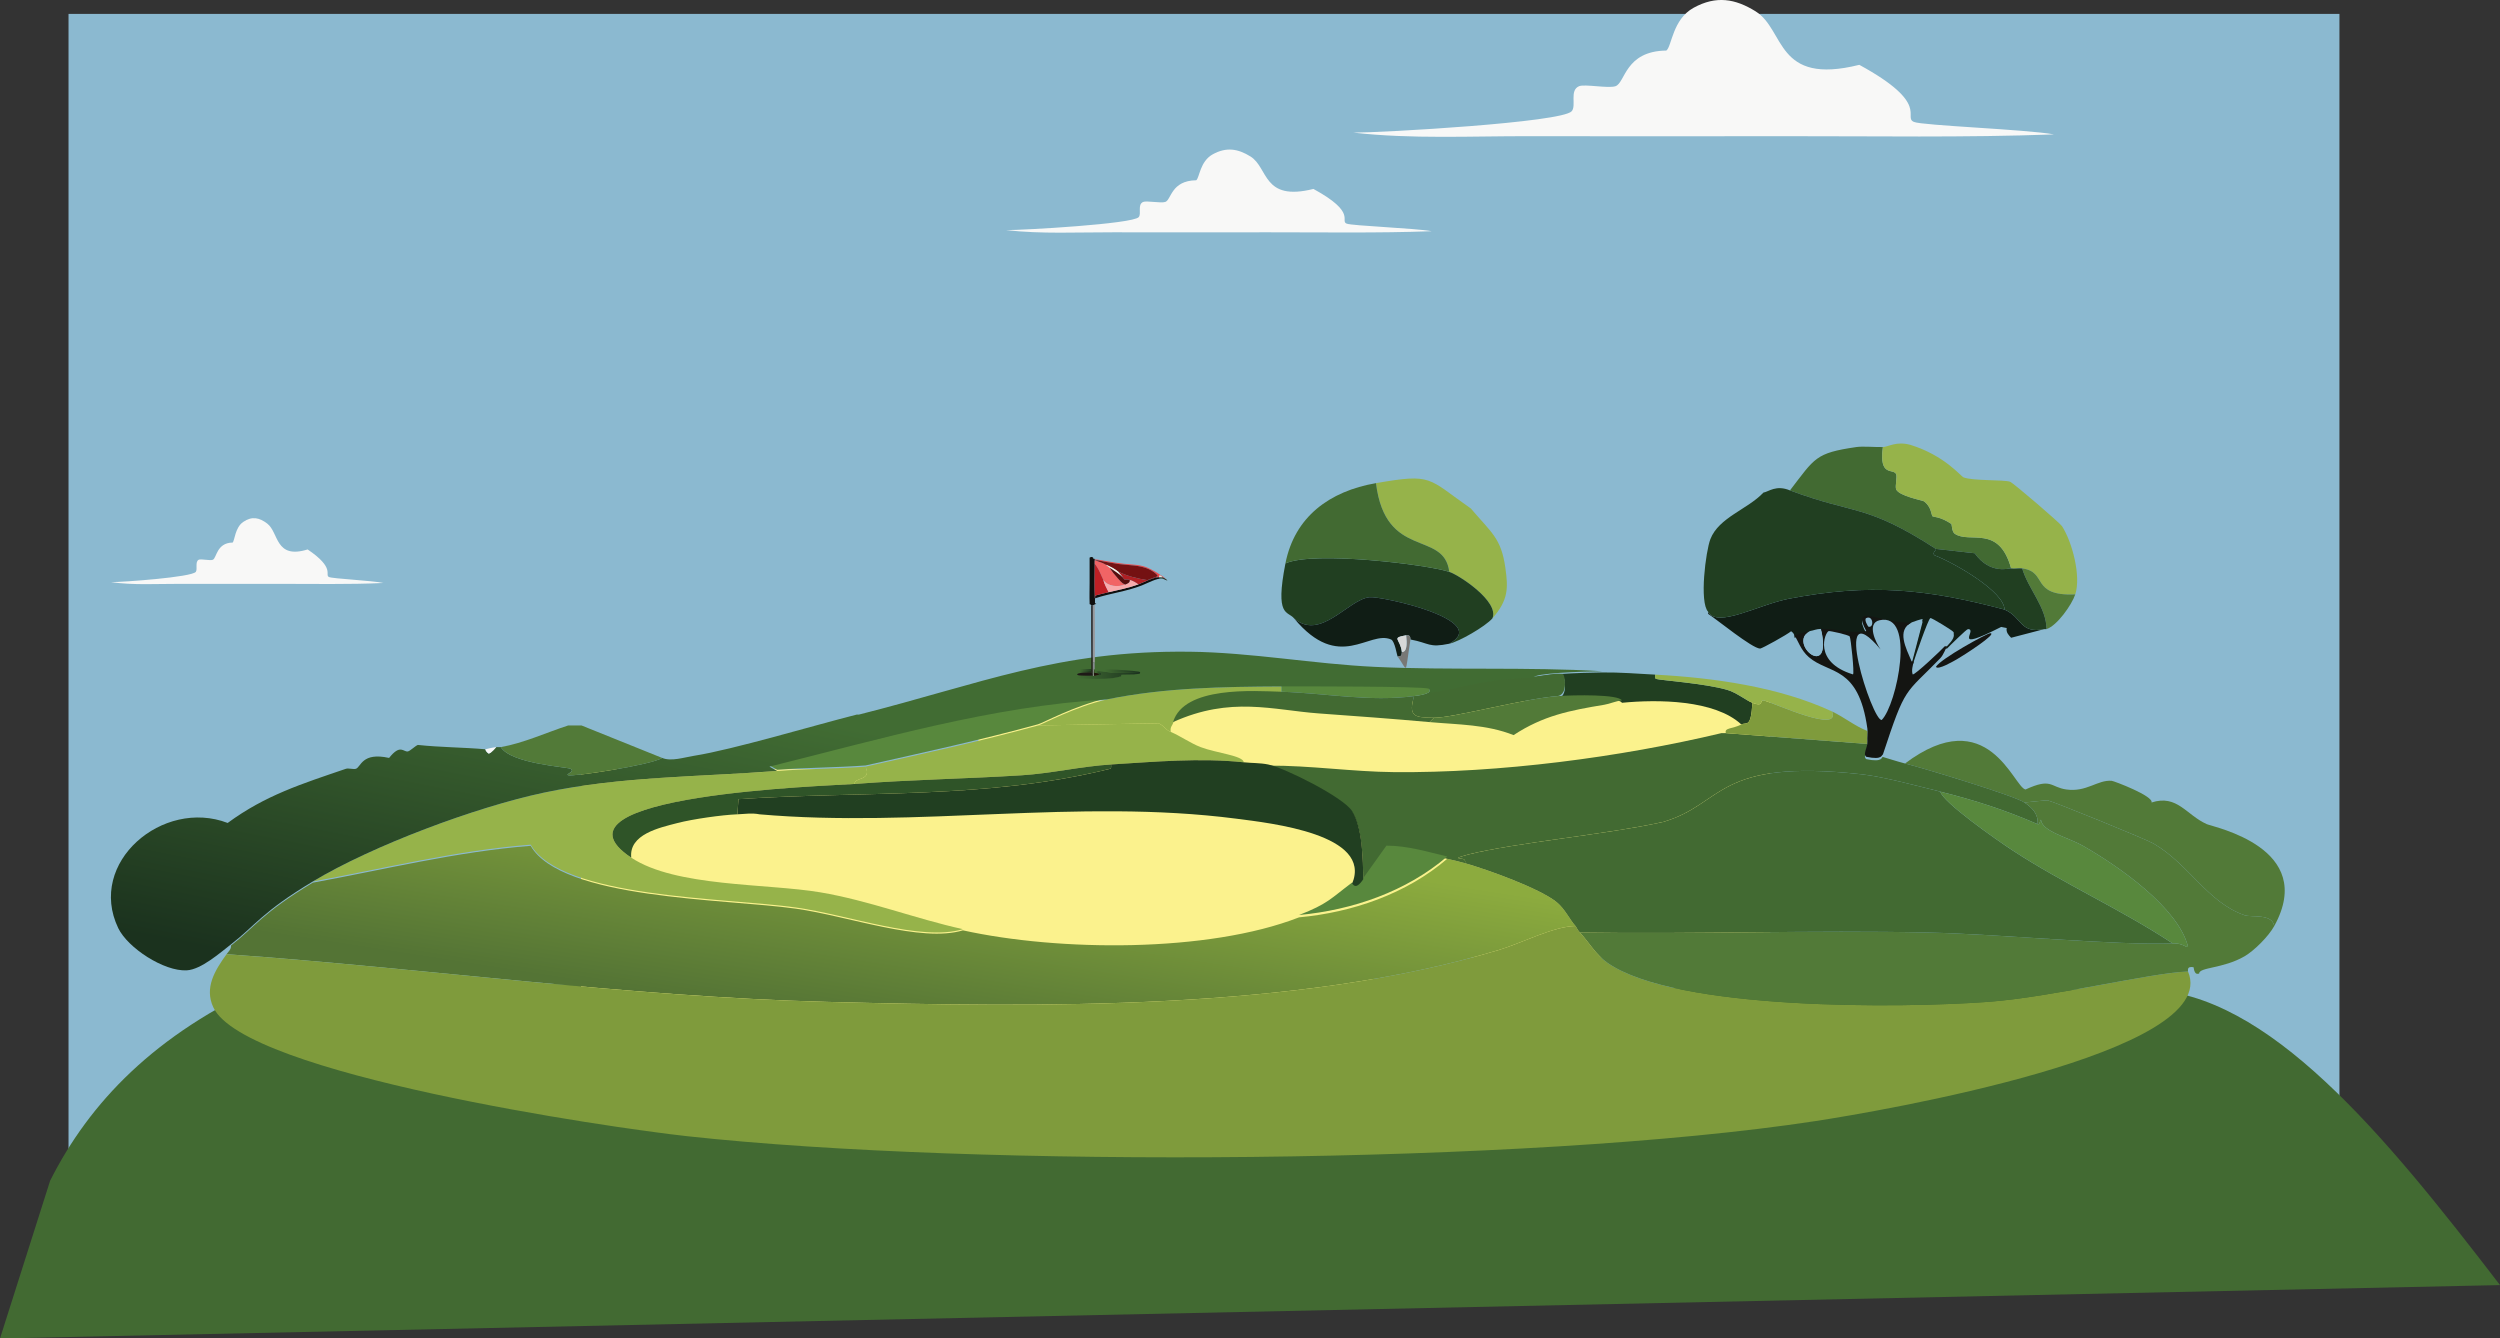 <?xml version="1.0" encoding="UTF-8"?>
<svg id="Layer_1" data-name="Layer 1" xmlns="http://www.w3.org/2000/svg" xmlns:xlink="http://www.w3.org/1999/xlink" viewBox="0 0 2118.09 1133.99"><rect x="0" y="0" width="2118.09" height="1133.99" fill="#333333" stroke="none"/>
  <defs>
    <style>
      .cls-1 {
        fill: url(#Dégradé_sans_nom_28-6);
      }

      .cls-1, .cls-2, .cls-3, .cls-4, .cls-5, .cls-6, .cls-7, .cls-8, .cls-9, .cls-10, .cls-11, .cls-12, .cls-13, .cls-14, .cls-15, .cls-16, .cls-17, .cls-18, .cls-19, .cls-20, .cls-21, .cls-22, .cls-23, .cls-24, .cls-25, .cls-26, .cls-27, .cls-28, .cls-29, .cls-30, .cls-31, .cls-32, .cls-33, .cls-34, .cls-35, .cls-36 {
        stroke-width: 0px;
      }

      .cls-2 {
        fill: url(#Dégradé_sans_nom_28-5);
      }

      .cls-3 {
        fill: url(#Dégradé_sans_nom_28-4);
      }

      .cls-4 {
        fill: url(#Dégradé_sans_nom_28-3);
      }

      .cls-5 {
        fill: url(#Dégradé_sans_nom_28-2);
      }

      .cls-6 {
        fill: #f8abad;
      }

      .cls-7 {
        fill: #f9f2e5;
      }

      .cls-8 {
        fill: #f8f8f7;
      }

      .cls-9 {
        fill: #787876;
      }

      .cls-10 {
        fill: #868c90;
      }

      .cls-11 {
        fill: #527a38;
      }

      .cls-12 {
        fill: #58883d;
      }

      .cls-13 {
        fill: #580d0d;
      }

      .cls-14 {
        fill: #2f5428;
      }

      .cls-15 {
        fill: #0f0f0e;
      }

      .cls-16 {
        fill: #426a32;
      }

      .cls-17 {
        fill: #141512;
      }

      .cls-18 {
        fill: #22160d;
      }

      .cls-19 {
        fill: #213f21;
      }

      .cls-20 {
        fill: #1e1917;
      }

      .cls-21 {
        fill: #172815;
      }

      .cls-22 {
        fill: #101d15;
      }

      .cls-23 {
        fill: #d7d8d8;
      }

      .cls-24 {
        fill: #b01f23;
      }

      .cls-25 {
        fill: #bf2025;
      }

      .cls-26 {
        fill: #741112;
      }

      .cls-27 {
        fill: #8bb9d0;
      }

      .cls-28 {
        fill: #96b34a;
      }

      .cls-29 {
        fill: #97989b;
      }

      .cls-30 {
        fill: #7f9b3c;
      }

      .cls-31 {
        fill: #ef4749;
      }

      .cls-32 {
        fill: #f16465;
      }

      .cls-33 {
        fill: #fbf28d;
      }

      .cls-34 {
        fill: #eaead8;
      }

      .cls-35 {
        fill: url(#Dégradé_sans_nom_28);
      }

      .cls-36 {
        fill: url(#Dégradé_sans_nom_29);
      }
    </style>
    <linearGradient id="Dégradé_sans_nom_29" data-name="Dégradé sans nom 29" x1="781.57" y1="679.23" x2="751.63" y2="872.32" gradientUnits="userSpaceOnUse">
      <stop offset="0" stop-color="#8cab3e"/>
      <stop offset="1" stop-color="#547435"/>
    </linearGradient>
    <linearGradient id="Dégradé_sans_nom_28" data-name="Dégradé sans nom 28" x1="751.63" y1="529.73" x2="678.11" y2="902.65" gradientUnits="userSpaceOnUse">
      <stop offset=".24" stop-color="#416c33"/>
      <stop offset="1" stop-color="#1b321e"/>
    </linearGradient>
    <linearGradient id="Dégradé_sans_nom_28-2" data-name="Dégradé sans nom 28" x1="895.04" y1="571.62" x2="965.94" y2="571.62" xlink:href="#Dégradé_sans_nom_28"/>
    <linearGradient id="Dégradé_sans_nom_28-3" data-name="Dégradé sans nom 28" x1="926.95" y1="568.52" x2="965.38" y2="568.52" xlink:href="#Dégradé_sans_nom_28"/>
    <linearGradient id="Dégradé_sans_nom_28-4" data-name="Dégradé sans nom 28" x1="911.77" y1="567.65" x2="924.64" y2="567.65" xlink:href="#Dégradé_sans_nom_28"/>
    <linearGradient id="Dégradé_sans_nom_28-5" data-name="Dégradé sans nom 28" x1="911.56" y1="570.64" x2="924.68" y2="570.64" xlink:href="#Dégradé_sans_nom_28"/>
    <linearGradient id="Dégradé_sans_nom_28-6" data-name="Dégradé sans nom 28" x1="927.09" y1="570.47" x2="932.86" y2="570.47" xlink:href="#Dégradé_sans_nom_28"/>
  </defs>
  <rect class="cls-27" x="58.06" y="11.78" width="1924" height="1077"/>
  <path class="cls-16" d="m42.47,1000.34c33.33-66.17,88.46-124.21,184.03-167.16l1592.55,5.31c102.3,2.26,200.81,122.11,299.05,250.29L0,1133.99l42.47-133.65Z"/>
  <rect class="cls-33" x="492.67" y="652.19" width="670.72" height="217.51"/>
  <rect class="cls-33" x="492.67" y="652.19" width="670.72" height="217.51"/>
  <rect class="cls-33" x="492.67" y="652.19" width="670.72" height="217.51"/>
  <rect class="cls-33" x="492.67" y="652.19" width="670.72" height="217.51"/>
  <rect class="cls-33" x="492.67" y="652.19" width="670.72" height="217.51"/>
  <rect class="cls-33" x="492.67" y="652.19" width="670.72" height="217.51"/>
  <rect class="cls-33" x="828.96" y="593.59" width="670.72" height="217.51"/>
  <rect class="cls-33" x="492.67" y="654.19" width="670.72" height="217.51"/>
  <path class="cls-8" d="m1059.4,132.54c15.4,9.52,10.15,38.35,53.39,27.54,37.18,20.26,22.17,26.81,28.1,29.38,4.35,1.89,57.88,3.83,72.13,6.43-46.19,1.72-92.43.86-138.64.92-43.71.05-87.43.1-131.15,0-30.2-.07-60.78,1.57-90.87-1.84,14.93.02,107.37-5.2,112.41-11.02,2.52-2.91-1.3-10.69,3.75-12.85,2.89-1.24,14.95,1.23,18.74,0,5.14-1.67,4.81-18.1,26.23-18.36,2.82-2.17,3.12-16.05,14.05-22.03,11.61-6.36,21.37-4.65,31.85,1.84Z"/>
  <path class="cls-11" d="m1750.73,668.88c17.1,2.44,26.51-8.39,38.41-7.34,2.01.18,35.56,12.92,33.72,18.36,21.79-7.04,29.37,10.61,46.84,18.36,5.75,2.55,93.68,20,57.14,86.3-2.02-10.86-19.1-7-25.29-9.18-31.43-11.05-46.54-42.73-76.81-60.59-6.32-3.73-85.15-35.77-89.93-36.72-.97-.19-16.43,1.61-19.67,1.84-8.43-5.77-85.91-29.24-101.17-33.05,70.43-52.89,91.96,20.05,102.11,22.03,22.33-10.26,20.81-1.98,34.66,0Z"/>
  <path class="cls-36" d="m815.85,788.23c80.87,17.83,207.24,19.15,284.77-11.02,45.19-4.17,90.82-19.85,125.53-49.58,5.26,1.24,9.73,2.17,14.99,3.67,19.34,5.52,63.5,21.41,77.75,33.05,7.09,5.79,11.27,15.16,15.92,20.2-18.64.3-45.46,14.42-64.64,20.2-171.81,51.82-389.25,48.77-569.55,44.07-170.26-4.44-338.92-28.31-508.66-40.4,1.61-2.24,4.11-4.27,3.75-7.34,20.71-16.04,25.98-27.2,69.32-53.25,60.84-11.13,122.08-26.35,184.54-31.22,26.27,45.52,164.54,44.75,224.82,53.25,44.19,6.23,106.01,29.05,141.45,18.36Z"/>
  <path class="cls-28" d="m733.41,649.52c5.43,12.36-9.82,8.74-9.37,14.69-21.06,1.64-269.47,9.14-189.22,62.43,37.67,25.01,114.62,21.69,160.18,29.38,41.17,6.95,80.37,22.29,120.84,31.22-35.44,10.69-97.26-12.13-141.45-18.36-60.28-8.5-198.55-7.73-224.82-53.25-62.46,4.86-123.7,20.09-184.54,31.22,50.67-30.46,137.99-63.03,195.78-75.28,65.05-13.8,131.58-13.26,197.66-18.36,24.8-1.92,50.09-1.82,74.94-3.67Z"/>
  <path class="cls-12" d="m937.63,591.59c-27.74,6.5-53.79,20.85-58.08,22.03-48.08,13.26-97.44,23.94-146.13,34.89-24.85,1.86-50.14,1.76-74.94,3.67l-6.56-3.67c94.05-23.34,188.34-51.24,285.71-56.92Z"/>
  <path class="cls-19" d="m1402.26,571.56c0,1.21-.53,3.17.94,3.67,3.21,1.1,40.68,3.67,59.95,9.18,8.08,2.31,16.08,8.95,21.55,11.02-1.27,21.93-4.88,16.07-9.37,18.36-22.62-20.98-70.92-21.35-101.17-18.36-2.97-5.28-40.2-4.68-54.33-3.67,8.95-1.78,5.76-17.61,4.68-18.36-2.97-2.07-20.24,1.7-25.29,1.84-.24-3.99,41.32-5.32,58.08-5.51,15.32-.17,29.76,1.03,44.96,1.84Z"/>
  <path class="cls-28" d="m1085.63,581.58v5.51c-23.31-.73-82.48-5.03-91.8,25.71-.6,1.98-2.75,3.2-1.87,7.34-4.83-2.01-5.5-5.08-10.3-7.34l-102.11,1.84c4.28-1.18,30.34-15.53,58.08-22.03,48.69-9.98,98.45-10.76,148.01-11.02Z"/>
  <path class="cls-16" d="m1319.82,589.76c-28.08,2.01-88.69,18.5-104.92,18.36-17.18-.15-21.67-1.25-16.86-18.36,11.91-1.41,12.44-3.57,13.11-3.67,34.2-5.36,45.06-11.7,88.05-12.85,5.05-.14,22.32-3.9,25.29-1.84,1.08.75,4.27,16.58-4.68,18.36Z"/>
  <path class="cls-12" d="m1211.16,586.09c-.67.11-1.21,2.27-13.11,3.67-37.54,5.05-74.79-2.5-112.41-3.67v-5.51c16.08-.08,118.7-.17,124.59,1.84,1.44.49.94,2.4.94,3.67Z"/>
  <g>
    <path class="cls-35" d="m1357.29,568.72c-16.76.19-58.32,1.52-58.08,5.51-42.99,1.16-53.85,7.49-88.05,12.85,0-1.28.5-3.18-.94-3.67-5.88-2.01-108.51-1.92-124.59-1.84-49.55.25-99.32,1.04-148.01,11.02-97.37,5.69-191.66,33.59-285.71,56.92l6.56,3.67c-66.07,5.1-132.61,4.56-197.66,18.36-57.79,12.26-145.11,44.83-195.78,75.28-43.34,26.05-48.61,37.21-69.32,53.25-9.21,7.13-25.25,21.35-37.47,22.03-19.26,1.08-50.04-19.03-58.08-35.81-26.6-55.55,37.87-110.16,92.74-89.06,31.96-23.51,62.83-33.14,100.23-45.91,2.05-.7,6.35.68,8.43,0,4.28-1.41,4.99-14.34,28.1-9.18,9.68-12.2,12.12-4.8,15.92-5.51,1.9-.36,5.85-4.39,8.43-5.51,19.09,2.07,37.99,1.99,57.14,3.67.23.02-.13,1.56,2.81,3.67,2.32-.24,6.15-5.36,6.56-5.51,1.22-.13,2.56.21,3.75,0,8.66,14.12,56.25,16.88,59.02,18.36,4.43,2.37-4.66,4.54-1.87,5.51,3.88,1.35,70.03-8.62,79.62-14.69,7.58,3.23,18.63-.49,27.17-1.84,32.68-5.14,100.89-25.59,137.7-34.89.59-.15,1.29.15,1.87,0,103.48-26.13,168.63-54.57,280.09-53.25,52.44.62,105.08,10.41,157.37,12.85,63.99,2.99,128.07-.09,192.03,3.67Z"/>
    <path class="cls-11" d="m561.05,642.17c-9.6,6.07-75.74,16.04-79.62,14.69-2.78-.97,6.31-3.14,1.87-5.51-2.77-1.48-50.35-4.24-59.02-18.36,19.57-3.49,38.36-12.27,57.14-18.36h11.24l68.38,27.54Z"/>
    <path class="cls-8" d="m420.54,632.99c-.4.15-4.23,5.27-6.56,5.51-2.94-2.11-2.58-3.65-2.81-3.67,3.26-.8,5.96-1.48,9.37-1.84Z"/>
  </g>
  <path class="cls-30" d="m1334.81,784.56c.83.89,1.58,3.17,3.75,5.51,7.8,8.39,13.47,18.78,23.42,25.71,58.32,40.58,249.67,38.4,322.24,33.05,54.02-3.98,138.86-24.83,169.55-25.71,29.39,69.03-262.12,118.52-315.69,126.7-242.93,37.11-710.35,39.59-955.49,12.85-66.08-7.21-375.47-52.43-401.87-109.25-7.71-16.59,1.29-31.21,11.24-44.99,169.74,12.09,338.4,35.96,508.66,40.4,180.3,4.7,397.73,7.75,569.55-44.07,19.17-5.78,45.99-19.9,64.64-20.2Z"/>
  <path class="cls-16" d="m1458.46,621.14h3.75q59.95,4.59,119.9,9.18c.31,5.16-4.11,10.45-.94,12.85,14.46,3.1,12.87-2.09,14.05-1.84.96.2,12.57,3.97,18.74,5.51,15.26,3.81,92.74,27.28,101.17,33.05,6.42,4.4,11.82,9.38,11.24,18.36-27.86-12.06-52.98-20.17-82.43-27.54-18.4-4.61-48.74-12.72-66.51-14.69-124.35-13.8-116.42,25.4-168.62,40.4-45.53,10.22-125.22,17.57-164.87,27.54-1.28.32-8.31,2.34-8.43,2.75-.42,1.44,7.18-.71,5.62,4.59-5.26-1.5-9.73-2.44-14.99-3.67-17.08-4.01-33.7-9.22-51.52-9.18l-19.67,27.54c-.1-16.46-.49-43.8-9.37-57.84-7.39-11.69-57.02-36.58-71.19-39.48,35.59-.22,71.26,5.19,106.79,5.51,88.88.79,190.87-12.44,277.28-33.05Z"/>
  <g>
    <path class="cls-11" d="m1926.84,784.56c-4.75,8.63-16.86,20.84-25.29,25.71-18.29,10.56-38.48,9.04-38.41,14.69-.5-.47-3.63,2.3-4.68-5.51-6.47-1.17-4.38,3.66-4.68,3.67-30.69.88-115.53,21.73-169.55,25.71-72.58,5.35-263.92,7.53-322.24-33.05-9.95-6.92-15.62-17.31-23.42-25.71,98.28,1.58,196.82-2.21,295.08,0,62.2,1.4,158.55,11.02,207.02,9.18,9.2-.35,12.09,4.45,13.11,2.75-8.41-33.15-58.97-68.25-88.99-85.38-12.72-7.26-34.54-12.05-35.6-22.03-.89-.4-.72,4.58-2.81,3.67.58-8.99-4.82-13.97-11.24-18.36,3.25-.23,18.7-2.03,19.67-1.84,4.77.95,83.61,32.99,89.93,36.72,30.27,17.86,45.39,49.54,76.81,60.59,6.2,2.18,23.27-1.68,25.29,9.18Z"/>
    <path class="cls-16" d="m1643.94,670.72c1.7,8.68,47.5,40.81,60.89,49.58,43.7,28.64,92.17,50.13,135.83,78.96-48.47,1.84-144.82-7.78-207.02-9.18-98.25-2.21-196.79,1.58-295.08,0-2.17-2.33-2.92-4.61-3.75-5.51-4.66-5.04-8.84-14.41-15.92-20.2-14.25-11.64-58.41-27.53-77.75-33.05,1.56-5.3-6.04-3.15-5.62-4.59.12-.42,7.15-2.43,8.43-2.75,39.65-9.97,119.34-17.33,164.87-27.54,52.19-15,44.27-54.2,168.62-40.4,17.77,1.97,48.11,10.08,66.51,14.69Z"/>
    <path class="cls-12" d="m1726.37,698.26c2.09.9,1.92-4.07,2.81-3.67,1.05,9.99,22.88,14.78,35.6,22.03,30.02,17.13,80.58,52.23,88.99,85.38-1.03,1.7-3.91-3.1-13.11-2.75-43.66-28.82-92.12-50.32-135.83-78.96-13.39-8.77-59.19-40.89-60.89-49.58,29.46,7.37,54.57,15.48,82.43,27.54Z"/>
  </g>
  <path class="cls-12" d="m1226.15,725.64c-34.7,29.73-80.33,45.41-125.53,49.58,24.49-9.53,26.79-13.91,44.96-27.54.49-.37,2.43,6.56,9.37-3.67l19.67-27.54c17.82-.04,34.44,5.17,51.52,9.18Z"/>
  <g>
    <path class="cls-30" d="m1552.14,602.78c10.52,4.9,19.2,12.33,29.98,16.53.48,3.45-.22,7.44,0,11.02q-59.95-4.59-119.9-9.18c-1.53-4.74,5.51-3.45,13.11-7.34,4.48-2.29,8.1,3.56,9.37-18.36,11.18,4.22,4.96-3.34,10.3-1.84,9.59,2.7,64.84,28.2,57.14,9.18Z"/>
    <path class="cls-28" d="m1552.14,602.78c7.7,19.02-47.55-6.48-57.14-9.18-5.34-1.5.88,6.06-10.3,1.84-5.46-2.06-13.46-8.71-21.55-11.02-19.27-5.51-56.74-8.08-59.95-9.18-1.46-.5-.93-2.46-.94-3.67,49.25,2.61,104.98,10.3,149.88,31.22Z"/>
  </g>
  <path class="cls-28" d="m991.96,620.14c7.86,3.27,16.67,9.55,25.29,12.85,13.14,5.03,36.02,7.16,36.53,12.85-37.34-3.95-75.09-.48-112.41,1.84-25.2,1.56-50.71,7.59-75.88,9.18-47.18,2.98-94.18,3.67-141.45,7.34-.45-5.95,14.79-2.33,9.37-14.69,48.7-10.95,98.05-21.63,146.13-34.89l102.11-1.84c4.81,2.27,5.48,5.34,10.3,7.34Z"/>
  <path class="cls-11" d="m1374.15,593.43c-5.33.53-10.06,2.86-14.99,3.67-29.23,4.83-51.63,9.18-76.81,25.71-22.82-9.09-47.03-8.84-71.19-11.02l3.75-3.67c16.23.14,76.84-16.36,104.92-18.36,14.13-1.01,51.36-1.61,54.33,3.67Z"/>
  <path class="cls-16" d="m1085.63,586.09c37.62,1.17,74.87,8.72,112.41,3.67-4.81,17.11-.31,18.21,16.86,18.36l-3.75,3.67c-31.06-2.8-62.55-5.1-93.68-7.34-38.92-2.81-74.63-14.84-123.65,7.34,9.33-30.74,68.49-26.43,91.8-25.71Z"/>
  <g>
    <path class="cls-14" d="m941.37,647.68c.02,1.24.46,3.32-.94,3.67-104.19,25.88-207.96,18.68-314.75,25.71q-.47,6.43-.94,12.85c-13.19.52-37.93,4.07-50.58,7.34-15.53,4.02-41.44,9.59-39.34,29.38-80.25-53.29,168.16-60.8,189.22-62.43,47.27-3.67,94.27-4.36,141.45-7.34,25.17-1.59,50.68-7.62,75.88-9.18Z"/>
    <path class="cls-19" d="m1053.78,645.85c6.78.72,13.83.45,20.61,1.84,14.17,2.9,63.8,27.79,71.19,39.48,8.88,14.04,9.27,41.38,9.37,57.84-6.94,10.23-8.88,3.3-9.37,3.67,17.36-41.76-68.13-51.19-98.36-55.09-134.12-17.29-269.76,8.06-403.74-3.67-6.49-1.3-12.37-.25-18.74,0q.47-6.43.94-12.85c106.79-7.03,210.56.18,314.75-25.71,1.4-.35.95-2.43.94-3.67,37.32-2.31,75.07-5.78,112.41-1.84Z"/>
  </g>
  <path class="cls-16" d="m1572.74,378.76c5.53-.81,15.42.14,22.48,0-3.51,25.85,9,17.79,11.24,22.95,1.02,2.35-1.02,10.4,0,12.85,2.37,5.71,22.35,9.36,23.42,10.1,6.58,4.5,6.34,12.03,7.49,12.85.7.49,6.57.12,15.92,6.43.37.25.3,6.53,2.81,8.26,12.7,8.75,37.45-8.29,47.77,29.38-1.81-.3-17.71,5.53-30.91-12.85l-32.79-3.67c-59.52-38.49-68.45-28.81-123.65-49.58,21.31-27.63,21.38-31.62,56.21-36.72Z"/>
  <g>
    <path class="cls-28" d="m1758.22,503.62c-38.41,1.5-22.95-19.25-44.96-22.03-2.97-.38-6.5.48-9.37,0-10.33-37.67-35.08-20.63-47.77-29.38-2.51-1.73-2.44-8.02-2.81-8.26-9.36-6.31-15.23-5.93-15.92-6.43-1.16-.82-.92-8.35-7.49-12.85-1.07-.73-21.05-4.39-23.42-10.1-1.02-2.45,1.02-10.5,0-12.85-2.24-5.16-14.75,2.89-11.24-22.95,4.56-.09,11.25-5.24,23.42-1.84,29.15,9.13,42.48,26.57,44.96,27.54,7.82,3.07,34,1.84,39.34,3.67,2.76.95,42.29,34.95,44.03,37.64,8.72,13.51,16.28,42.42,11.24,57.84Z"/>
    <path class="cls-11" d="m1758.22,503.62c-2.82,8.64-15.47,26.63-24.36,29.38,0-18.44-15.45-33.9-20.61-51.41,22.02,2.78,6.56,23.54,44.96,22.03Z"/>
  </g>
  <g>
    <path class="cls-22" d="m1698.27,516.47c15.14,6.32,12.75,20.75,33.72,16.53l-28.1,7.34c-2.32-2.49-4.38-4.59-3.75-8.26l-4.68-.92c-44.2,22.45-19.13,1.96-28.1,1.84-1.23-.02-15.67,14.3-17.8,16.53h-1.87c2.18-2.66,8.68-8.22,7.49-11.94-.34-1.08-18.58-12.3-19.67-11.94-1.9.63-13.56,34.82-14.05,36.72h-1.87q4.68-17.9,9.37-35.81c-.29-.5-8.58,2.35-9.37,2.75-26.06,1.43-51.7-17.5-38.41,7.34-13.6,2.39-24.83-2.17-38.41-1.84-4.24.1-5.81,1.24-9.37,1.84-5.1.86-8.34,2.23-13.11,3.67-.18-.25.94-3.03-2.81-5.51-3.16,2.76-24.72,14.7-26.23,14.69-6.72-.03-36.99-24.94-44.03-29.38v-1.84c7.64,14.19,42.88-6.1,68.38-11.02,67.98-13.11,116.13-8.54,182.67,9.18Z"/>
    <path class="cls-19" d="m1703.89,481.59c2.87.48,6.39-.38,9.37,0,5.16,17.52,20.61,32.97,20.61,51.41-.55.17-1.27-.12-1.87,0-20.97,4.23-18.59-10.21-33.72-16.53,0-14.96-41.39-39.03-59.02-45.91-2.96-1.97,1.75-4.98.94-5.51l32.79,3.67c13.21,18.39,29.11,12.55,30.91,12.85Z"/>
    <path class="cls-19" d="m1516.54,415.48c55.2,20.77,64.13,11.08,123.65,49.58.82.53-3.9,3.54-.94,5.51,17.63,6.87,59.02,30.95,59.02,45.91-66.54-17.72-114.69-22.29-182.67-9.18-25.5,4.92-60.74,25.21-68.38,11.02-7.63-7.97-2.03-51.38,1.87-61.51,7.09-18.42,31.7-25.34,44.96-39.48,4.38-.66,10.6-6.79,22.48-1.84Z"/>
  </g>
  <path class="cls-17" d="m1686.09,536.51c7.35-.35-23.48,19.49-28.1,22.03-2.15,1.18-16.21,9.61-17.8,6.43,3.95-6.82,43.19-28.33,45.9-28.46Z"/>
  <path class="cls-27" d="m1647.68,547.53c-1.93,2.36-25.54,24.69-27.17,23.87-1.25-3.24.14-7.93.94-11.02.49-1.9,12.16-36.1,14.05-36.72,1.1-.36,19.33,10.85,19.67,11.94,1.18,3.72-5.32,9.28-7.49,11.94Z"/>
  <path class="cls-27" d="m1619.58,560.38c-4.85-11.49-12.91-26.42,0-33.05.79-.41,9.08-3.26,9.37-2.75q-4.68,17.9-9.37,35.81Z"/>
  <path class="cls-17" d="m1619.58,527.33c-12.91,6.63-4.85,21.56,0,33.05h1.87c-.8,3.08-2.19,7.77-.94,11.02,1.62.82,25.23-21.52,27.17-23.87h1.87c-.4.42-2.9,7.29-5.62,10.1-30.55,31.55-29.14,22.38-48.71,81.71-1.18-.25.41,4.93-14.05,1.84-3.17-2.4,1.25-7.69.94-12.85-.22-3.58.48-7.57,0-11.02-7.5-53.99-32.56-45.77-49.65-60.59-6.98-6.05-9.07-14.17-12.18-18.36,4.78-1.44,8.02-2.81,13.11-3.67-19.53,10.25,19.8,43.17,9.37-1.84,13.57-.34,24.81,4.23,38.41,1.84-13.29-24.84,12.35-5.92,38.41-7.34Z"/>
  <path class="cls-27" d="m1542.77,532.84c10.43,45.01-28.9,12.09-9.37,1.84,3.56-.6,5.13-1.73,9.37-1.84Z"/>
  <path class="cls-27" d="m1592.42,525.49c31.12-7.01,14.66,71.7,1.87,84.47-7.88,1.84-44.09-111.21-.94-59.68-3.96-5.48-12.25-22.24-.94-24.79Z"/>
  <path class="cls-27" d="m1549.33,534.67c.87-.31,16.76,3.13,17.8,4.59.94,1.32,4.11,31.15,2.81,32.13-34.1-10.41-23.79-35.6-20.61-36.72Z"/>
  <path class="cls-27" d="m1581.18,523.66c5.78-2.76,6.92,8.43,1.87,7.34-.38-.08-4.08-6.29-1.87-7.34Z"/>
  <g>
    <path class="cls-28" d="m1246.15,430.81c17.32,20.44,25.68,24.97,29.23,50.13,2.48,17.59,2.62,27.34-10.96,42.97,6.07-14.17-27.99-36.51-36.53-39.38-4.39-35.87-54.03-9.56-62.1-75.19,48.22-8.36,43.25-4.43,80.37,21.48Z"/>
    <path class="cls-19" d="m1227.89,484.52c8.54,2.87,42.6,25.21,36.53,39.38-6.09,7-28.51,19.82-36.53,21.48,36.27-19.89-57.44-40.41-67.58-39.38-18.06,1.83-41.61,37.4-63.93,17.9-5.42-6.52-16.3-.77-7.31-46.55,23.63-10.84,120.52,1,138.82,7.16Z"/>
    <path class="cls-16" d="m1165.78,409.33c8.07,65.62,57.71,39.32,62.1,75.19-18.3-6.16-115.19-18-138.82-7.16,7.77-39.57,37.42-61.21,76.72-68.03Z"/>
    <path class="cls-22" d="m1227.89,545.38c-17.56,3.65-16.49-.49-32.88-3.58-.25-.05.65-4.36-3.65-3.58-13.29,2.39-4.88,2.76-3.65,14.32-.45.98.74,3.95-3.65,3.58-.46-.62-2.27-12.92-5.48-14.32-18.78-8.22-43.79,28.34-82.2-17.9,22.32,19.5,45.87-16.08,63.93-17.9,10.15-1.03,103.85,19.5,67.58,39.38Z"/>
    <path class="cls-9" d="m1195.01,541.8c-5.05,31.82-1.75,26.84-10.96,14.32,4.39.37,3.2-2.6,3.65-3.58.31-.67,5.47,1.77,3.65-14.32,4.3-.77,3.4,3.53,3.65,3.58Z"/>
    <path class="cls-23" d="m1191.36,538.22c1.81,16.09-3.34,13.65-3.65,14.32-1.22-11.56-9.64-11.93,3.65-14.32Z"/>
  </g>
  <path class="cls-8" d="m1487.37,9.59c25.35,15.68,16.71,63.13,87.9,45.34,61.21,33.35,36.5,44.13,46.26,48.36,7.17,3.11,95.29,6.31,118.74,10.58-76.04,2.83-152.17,1.42-228.23,1.51-71.96.08-143.93.16-215.89,0-49.71-.11-100.06,2.58-149.58-3.02,24.58.03,176.75-8.57,185.05-18.14,4.15-4.79-2.14-17.59,6.17-21.16,4.76-2.05,24.62,2.03,30.84,0,8.46-2.75,7.91-29.8,43.18-30.23,4.64-3.58,5.13-26.41,23.13-36.27,19.11-10.47,35.18-7.65,52.43,3.02Z"/>
  <path class="cls-8" d="m226.47,443.65c9.86,7.56,6.5,30.44,34.17,21.86,23.8,16.08,14.19,21.28,17.99,23.32,2.79,1.5,37.04,3.04,46.16,5.1-29.56,1.36-59.16.69-88.73.73-27.98.04-55.96.08-83.93,0-19.33-.05-38.9,1.24-58.15-1.46,9.56.02,68.72-4.13,71.94-8.75,1.61-2.31-.83-8.48,2.4-10.2,1.85-.99,9.57.98,11.99,0,3.29-1.33,3.08-14.37,16.79-14.58,1.8-1.73,1.99-12.74,8.99-17.49,7.43-5.05,13.68-3.69,20.38,1.46Z"/>
  <g>
    <path class="cls-5" d="m917.38,568.34c-5.89.88-7.48,3.96-4,4.68.32.07,3.58.27,3.69.12.19-.24-.15-.38.06-.62,1.9.14,6.94.23,8.74.12.23-.01.62-.09.98-.12.43-.04,1.11-.06,1.48-.12,1.86.7,6.14-.59,3.88-2.34-1-.77-3.84-1.13-3.75-1.72,4.94.29,9.83,1.05,14.71,1.85l22.22-.86.49-.06c.13,1.37.23,1.38-1.17,1.66-.21.04-3.88.46-4.31.49-1.41.1-9.87.04-10.34.25-.41.18.04,1.29-.37,1.48-1.11-.2-1.73.41-2.09.49-1.45.34-3,.32-4.43.86-9.2.99-18.47.66-27.57.25-2.43-.48-4.74-.42-7.14-.62-.03,0-.46-.24-.49-.25-1.02-.09-3.09.1-4.31,0-1.58-.33-7.87-.77-8.55-2.4-.5-1.2,2.19-1.78,3.38-2.03.24-.05,2.09-.1,3.08-.25.08-.01-.01-.52,1.48-.12.45-.6,1.89-.36,2.71-.25,1.93-.89,4.24.13,6.09-.74,1.83.49,4.82-.35,5.54.25Z"/>
    <path class="cls-4" d="m965.38,569.33l-22.22.86c-4.87-.8-9.77-1.55-14.71-1.85-.45-.03-.9.02-1.35,0-.03-.43-.23-.9-.12-1.35.3.06.38-.11.49-.12.64-.08,11.07.19,12.86.25,6.27.2,19.01.98,24.86,1.97.04,0,.19.17.18.25Z"/>
    <path class="cls-3" d="m924.64,566.99c0,1.04-.12,1.17-.12,1.23-2.38-.17-4.78-.23-7.14.12-.72-.59-3.71.24-5.54-.25.06-.26-.23-.5.06-.62.61-.24,10.89-.61,12.74-.49Z"/>
    <path class="cls-2" d="m924.52,568.22c0,.4.25.92.12,1.35-.97-.02-13.84.16-11.82,2.22.51.52,3.46.68,4.31.74-.21.23.13.38-.06.62-.12.14-3.37-.06-3.69-.12-3.48-.72-1.89-3.8,4-4.68,2.36-.35,4.76-.29,7.14-.12Z"/>
    <path class="cls-1" d="m928.46,568.34c-.09.59,2.75.95,3.75,1.72,2.27,1.75-2.02,3.04-3.88,2.34,5.46-.92,2.14-2.19-1.05-2.34-.33-.25-.14-.99-.18-1.72.45.02.91-.03,1.35,0Z"/>
  </g>
  <path class="cls-18" d="m927.11,568.34c.05.73-.15,1.48.18,1.72,3.19.15,6.5,1.42,1.05,2.34-.37.06-1.05.08-1.48.12-.2-.59-.14-1.45-.12-2.09.02-.52.11-3.28.25-3.45-.11.45.1.93.12,1.35Z"/>
  <g>
    <path class="cls-15" d="m927.35,473.45s.11.34.12.37c.04.09-.07.29.06.37.81.11,1.61.3,2.4.49l-1.6-.06c.4.4,1.41.25,1.48.8-.23-.07-2.28-.91-2.34-.8-.01,1.09.02,2.17,0,3.26-.11,7.65-.23,21.68.12,28.8,0,.12.12.13.12.25.04.7-.08,3.82,0,4,.14.31.55.12.74.18,0,.45-2.6,1.93-2.77,1.97-.43.1-.73-.45-1.17-.25-.19-.92-1.19-.63-1.35-1.05-.06-.14.02-1.02,0-1.42-.22-3.92.01-11.98,0-16.74,0-2.01,0-4.02,0-6.03v-15.14c1.08-.52,2.06-1.08,3.08.18.14.17-.5,1,1.11.8Z"/>
    <g>
      <path class="cls-20" d="m927.35,512.34c-.39.27-1.04.54-1.48.8v59.51c-1.8.11-6.84.01-8.74-.12-.85-.06-3.8-.22-4.31-.74,4.26.63,8.68.81,12.92.43.18-1.38-.39-.95-.49-1.23-.18-.49-.07-1.41-.62-1.42.13-.43-.12-.96-.12-1.35,0-.06.12-.19.12-1.23,0-1.85,0-3.69,0-5.54,0-15.79-.25-31.59-.12-47.38-.02-.41.05-.98,0-1.23.43-.21.74.34,1.17.25.17-.04,2.78-1.52,2.77-1.97.8.28-.13.55-1.11,1.23Z"/>
      <path class="cls-29" d="m927.47,513.33c.29,16.05.12,32.19.12,48.25,0,.41-.12.91-.12,1.35-.3-.29-.01-1.51-.12-1.66-.07-.1-1.16-.1-1.23,0-.17.25-.15,5.77,0,6.03.08.14.41-.02.49.12.15.25-.48,7.18.12,3.02-.02.64-.08,1.5.12,2.09-.37.03-.76.11-.98.12v-59.51c.43-.26,1.09-.53,1.48-.8.2.31.12.65.12.98Z"/>
      <path class="cls-10" d="m927.47,562.93c0,1.31,0,2.63,0,3.94-.11.01-.19.19-.49.12-.13.17-.23,2.93-.25,3.45-.6,4.16.02-2.76-.12-3.02-.08-.14-.41.02-.49-.12-.15-.26-.17-5.78,0-6.03.07-.1,1.16-.1,1.23,0,.11.16-.17,1.37.12,1.66Z"/>
      <path class="cls-20" d="m912.83,571.79c-2.03-2.05,10.84-2.23,11.82-2.22.55,0,.44.92.62,1.42.1.28.67-.15.49,1.23-4.24.38-8.66.2-12.92-.43Z"/>
    </g>
  </g>
  <path class="cls-31" d="m937.44,475.42c5.18.9,9.51,1.61,14.77,2.22,6.85.79,12.36.46,19.14,2.95,3.89,1.43,13.76,7.21,16.8,10.34-.63-.5-2.68-1.68-3.45-1.85.54-.11-2.01-1.76-2.15-1.72-.15.04-.65,1.44-.55,1.72-.83.05-1.37.08-2.22.25v-.74c.41-.19.83-.25,1.11-.68-1.36-2.27-5.26-4.64-7.69-5.72-8.01-3.57-16.84-3.19-25.35-4.31-3.79-.5-14.3-2.35-17.91-3.2-.79-.19-1.59-.38-2.4-.49-.13-.08-.02-.28-.06-.37,3.36.31,6.65,1.03,9.97,1.6Z"/>
  <g>
    <path class="cls-15" d="m984.34,489.08c-.74.42-2.36-.46-1.78.98.61-.72,4.65.52,4.86,1.23-.86-.35-1.85-.95-2.77-1.11-4-.68-13.11,4.2-17.17,5.78-13.59,5.3-26.11,6.51-39.75,10.95,0-.12-.12-.13-.12-.25.72-.22-.38-1.59.8-2.22.5-.26,9.42-2.35,10.89-2.71,8.82-2.13,16.53-3.47,25.23-6.65,2.69-.98,5.39-2.42,7.75-3.32,1.92-.73,5.61-2.09,7.51-2.46.84-.17,1.38-.19,2.22-.25.95-.06,1.31-.15,2.34,0Z"/>
    <path class="cls-21" d="m984.71,489.08c.77.16,2.81,1.35,3.45,1.85,1.83,1.45.33.8-.74.37-.21-.71-4.25-1.95-4.86-1.23-.58-1.45,1.05-.56,1.78-.98.12.02.26-.02.37,0Z"/>
  </g>
  <path class="cls-32" d="m929.81,475.42c2.41.79,4.82,1.65,7.02,2.95,1.24.98,2.51,2.07,3.82,2.95.04.16-.27.11-.25.18.08.23,2.47,3.47,2.83,3.94,1.27,1.66,6.69,7.9,8.06,8.8.85.56,1.71.63,2.03.98-5.91,2.34-14.72,1.89-18.58-3.94-.45-.68-2.57-6.01-3.94-8.55-.53-.97-2.8-4.9-3.32-4.86.02-1.09-.01-2.17,0-3.26.06-.11,2.11.73,2.34.8Z"/>
  <path class="cls-25" d="m934.74,491.29c.96,3.69,2.84,7.08,4.55,10.46-1.47.36-10.4,2.44-10.89,2.71-1.18.63-.08,1.99-.8,2.22-.35-7.13-.23-21.15-.12-28.8.52-.04,2.8,3.89,3.32,4.86,1.37,2.54,3.49,7.87,3.94,8.55Z"/>
  <path class="cls-6" d="m953.32,495.23c1.75-.69,4.32-1.55,3.82-3.94,2.04.4,5.86,2.43,7.38,3.82-8.7,3.18-16.41,4.52-25.23,6.65-1.71-3.38-3.59-6.77-4.55-10.46,3.86,5.83,12.68,6.27,18.58,3.94Z"/>
  <path class="cls-24" d="m972.27,491.54v.25c-2.37.9-5.06,2.34-7.75,3.32-1.52-1.39-5.34-3.42-7.38-3.82-1.59-.31-2.86-.28-4.49-.25-.41-.59-.83-1.17-1.29-1.72-1.4-1.71-2.71-3.51-4.18-5.17,7.83,3.99,16.46,6.09,25.11,7.38Z"/>
  <g>
    <path class="cls-26" d="m929.94,474.68c3.61.85,14.12,2.7,17.91,3.2,8.51,1.12,17.35.74,25.35,4.31,2.43,1.08,6.33,3.45,7.69,5.72-.28.43-.7.49-1.11.68-1.99.92-5.28,1.75-7.51,2.95-8.65-1.3-17.27-3.4-25.11-7.38-3.1-2.5-6.68-4.28-10.34-5.78-2.2-1.3-4.6-2.16-7.02-2.95-.07-.55-1.08-.4-1.48-.8l1.6.06Z"/>
    <path class="cls-26" d="m979.78,488.59v.74c-1.89.37-5.59,1.73-7.51,2.46v-.25c2.23-1.2,5.52-2.03,7.51-2.95Z"/>
  </g>
  <path class="cls-34" d="m984.71,489.08c-.11-.02-.25.02-.37,0-1.03-.15-1.39-.06-2.34,0-.09-.28.41-1.68.55-1.72.14-.04,2.7,1.61,2.15,1.72Z"/>
  <path class="cls-7" d="m947.17,484.16c1.48,1.66,2.78,3.46,4.18,5.17-3.22-3.14-7.01-5.48-10.71-8-1.3-.89-2.58-1.97-3.82-2.95,3.66,1.5,7.24,3.29,10.34,5.78Z"/>
  <path class="cls-13" d="m951.35,489.33c.46.56.88,1.13,1.29,1.72,1.63-.03,2.9-.06,4.49.25.51,2.39-2.07,3.25-3.82,3.94-.32-.35-1.18-.43-2.03-.98-1.37-.9-6.79-7.14-8.06-8.8-.36-.47-2.75-3.71-2.83-3.94-.02-.07.28-.03.25-.18,3.69,2.52,7.49,4.86,10.71,8Z"/>
</svg>